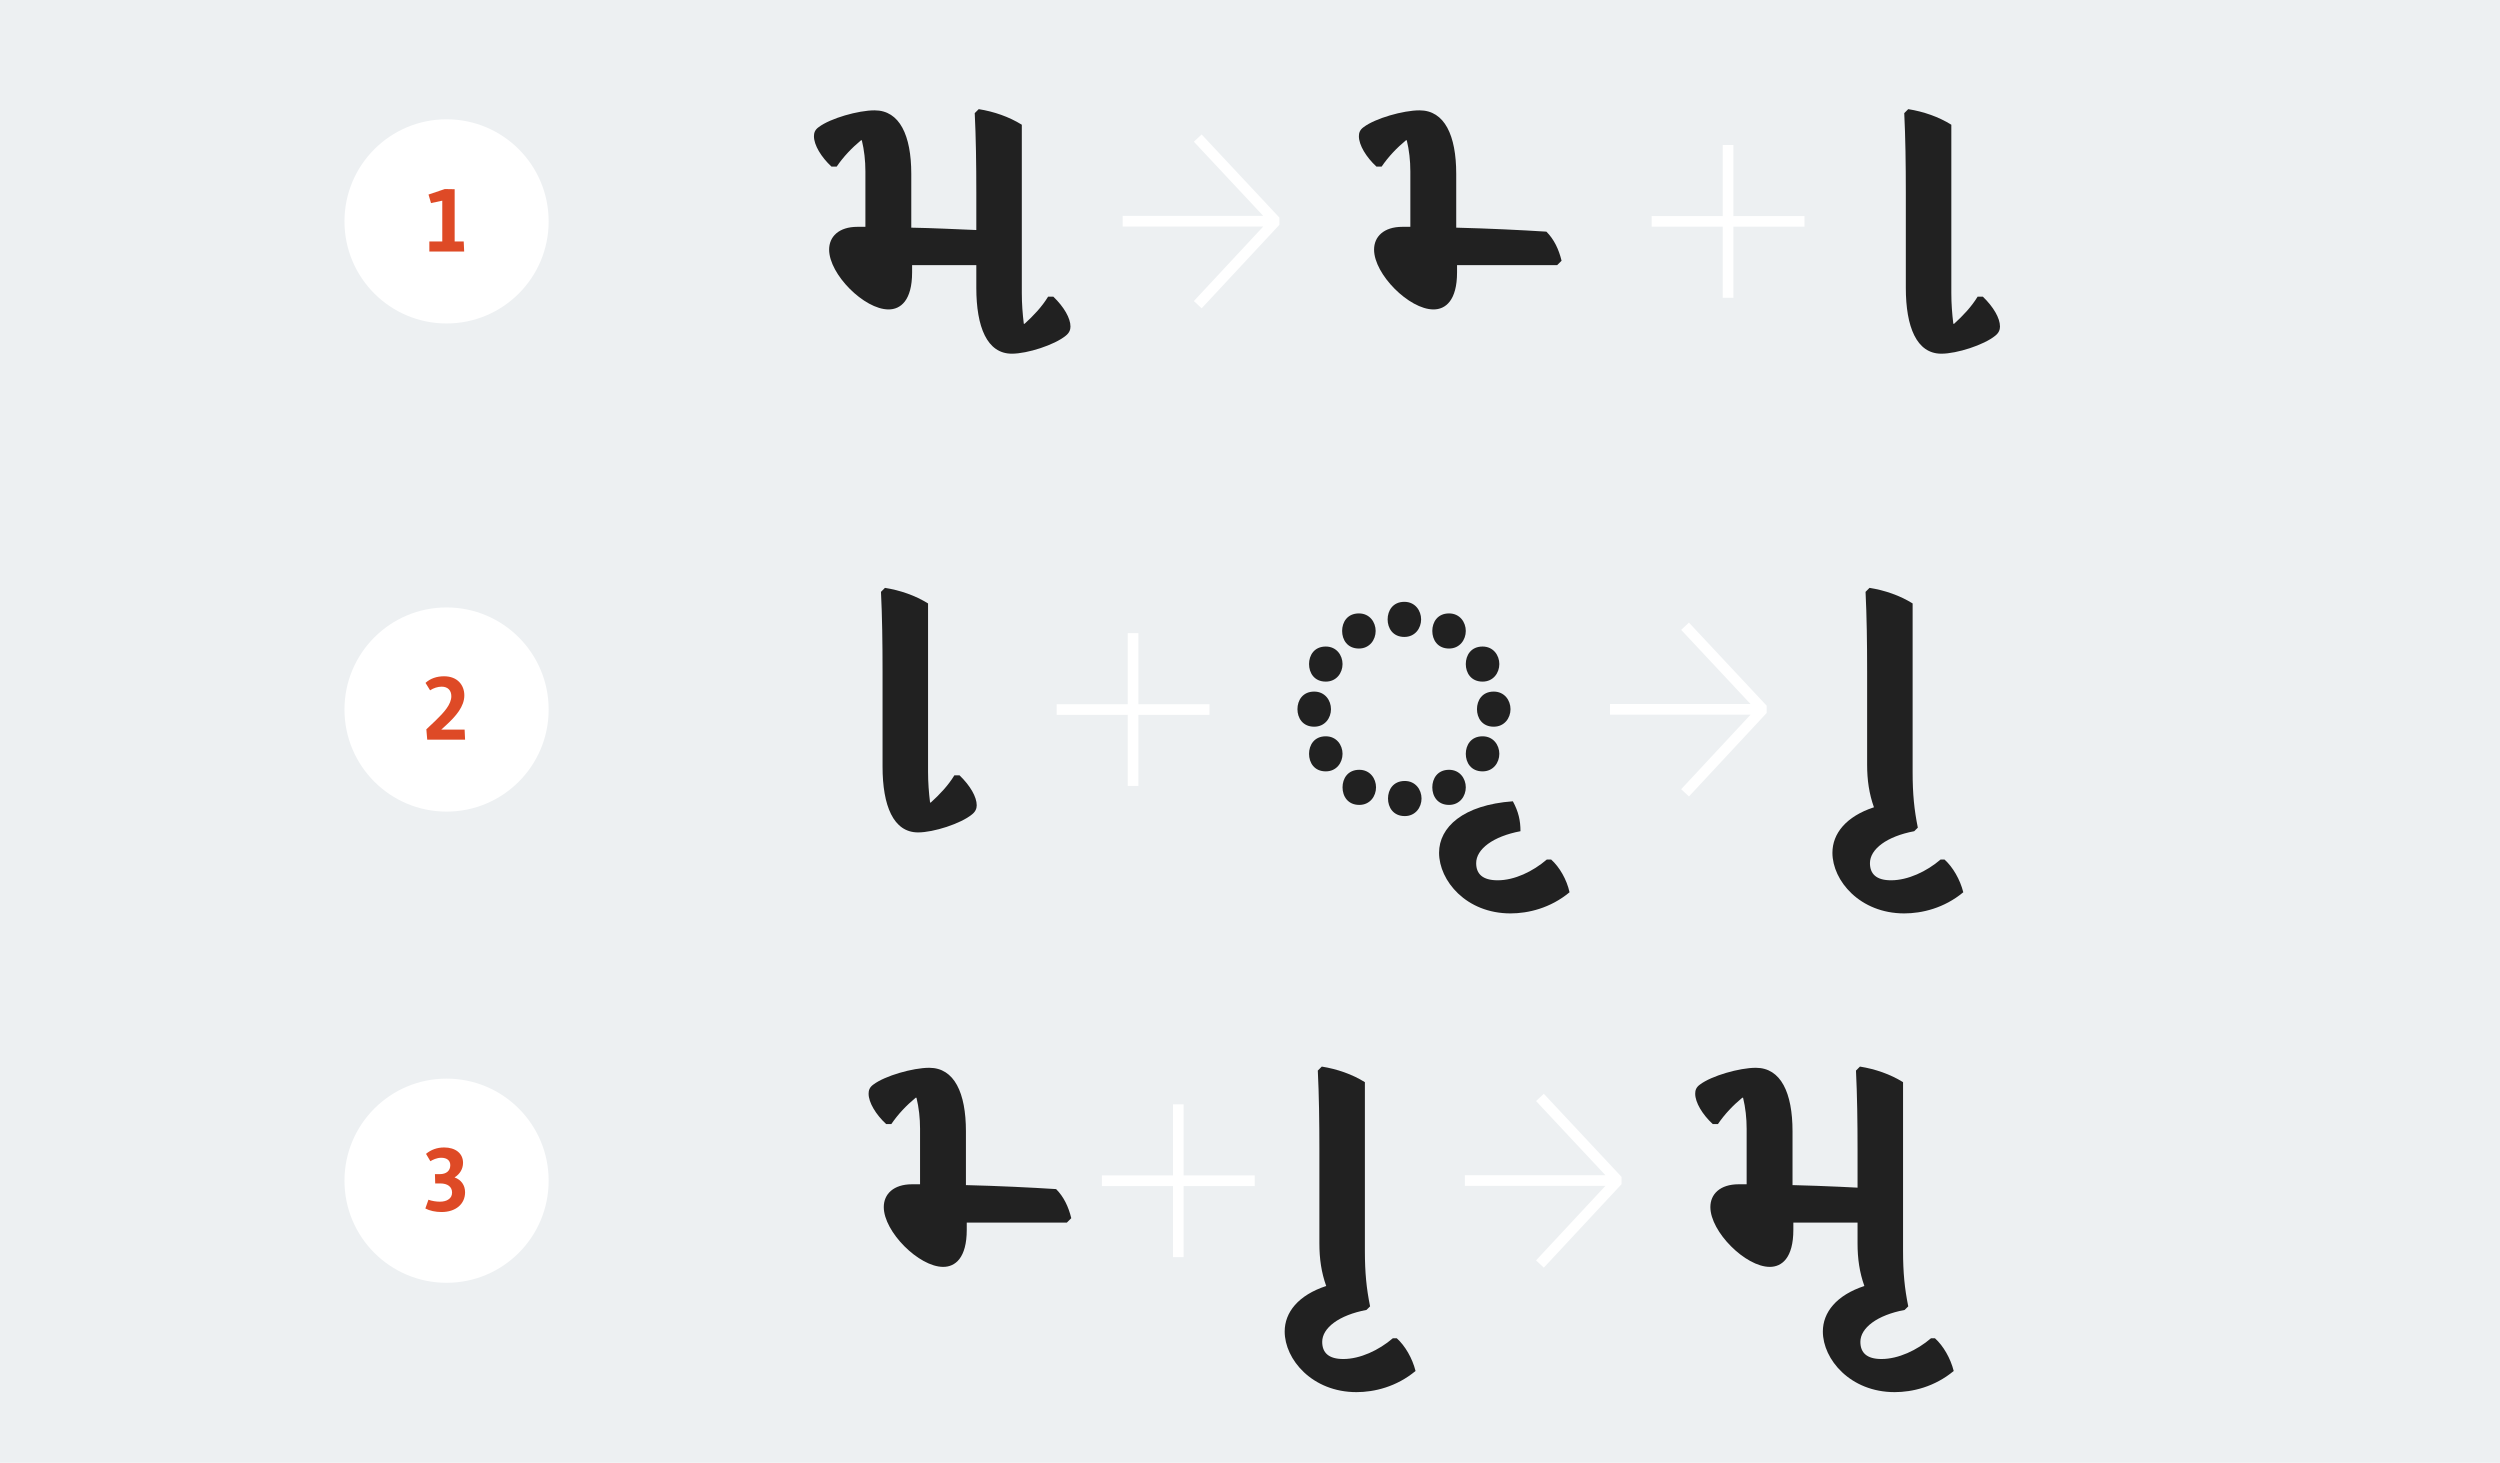 <?xml version="1.0" encoding="UTF-8"?><svg enable-background="new 0 0 940 550" height="550px" version="1.1" viewBox="0 0 940 550" width="940px" x="0px" xml:space="preserve" xmlns="http://www.w3.org/2000/svg" xmlns:xlink="http://www.w3.org/1999/xlink" y="0px">
<defs>
<g>
<symbol id="glyph0-0" overflow="visible">
<path d="M 9.906 0 L 83.703 0 L 83.703 -100.656 L 9.906 -100.656 Z M 66.906 -12.297 C 60.156 -12 53.406 -11.844 46.797 -11.844 C 40.047 -11.844 33.453 -12 26.703 -12.297 L 26.703 -88.047 C 33.453 -88.203 40.047 -88.5 46.797 -88.5 C 53.406 -88.5 60.156 -88.203 66.906 -88.047 Z M 66.906 -12.297 " style="stroke:none;"/>
</symbol>
<symbol id="glyph0-1" overflow="visible">
<path d="M 90.297 -19.656 C 87.906 -15.75 84.75 -12.453 81.453 -9.453 L 81.156 -9.453 C 80.703 -13.203 80.406 -16.953 80.406 -21 L 80.406 -84.297 C 75.594 -87.297 69.906 -89.25 64.203 -90.156 L 62.703 -88.656 C 63.156 -79.656 63.297 -69.297 63.297 -58.797 L 63.297 -44.703 C 55.656 -45 47.094 -45.453 38.844 -45.594 L 38.844 -65.844 C 38.844 -80.25 34.5 -89.703 25.047 -89.703 C 18.906 -89.703 8.406 -86.703 4.047 -83.406 C 2.547 -82.344 2.25 -81.156 2.25 -79.953 C 2.25 -76.656 4.953 -72.156 8.844 -68.547 L 10.797 -68.547 C 13.344 -72.297 16.5 -75.594 19.953 -78.453 L 20.25 -78.453 C 21.156 -74.703 21.594 -70.797 21.594 -66.75 L 21.594 -45.906 L 18.594 -45.906 C 11.547 -45.906 7.953 -42.156 7.953 -37.344 C 7.953 -28.047 21.156 -14.844 30.297 -14.844 C 34.797 -14.844 39.156 -18.156 39.156 -28.797 L 39.156 -31.5 L 63.297 -31.5 L 63.297 -22.953 C 63.297 -8.25 67.344 1.797 76.656 1.797 C 82.5 1.797 92.703 -1.5 96.906 -4.953 C 98.25 -6 98.703 -7.203 98.703 -8.406 C 98.703 -11.547 96.297 -15.75 92.25 -19.656 Z M 90.297 -19.656 " style="stroke:none;"/>
</symbol>
<symbol id="glyph0-2" overflow="visible">
<path d="" style="stroke:none;"/>
</symbol>
<symbol id="glyph0-3" overflow="visible">
<path d="M 72.75 -44.094 C 63.156 -44.703 50.844 -45.297 38.844 -45.594 L 38.844 -65.844 C 38.844 -80.25 34.5 -89.703 25.047 -89.703 C 18.906 -89.703 8.406 -86.703 4.047 -83.406 C 2.547 -82.344 2.25 -81.156 2.25 -79.953 C 2.25 -76.656 4.953 -72.156 8.844 -68.547 L 10.797 -68.547 C 13.344 -72.297 16.5 -75.594 19.953 -78.453 L 20.25 -78.453 C 21.156 -74.703 21.594 -70.797 21.594 -66.75 L 21.594 -45.906 L 18.594 -45.906 C 11.547 -45.906 7.953 -42.156 7.953 -37.344 C 7.953 -28.047 21.156 -14.844 30.297 -14.844 C 34.797 -14.844 39.156 -18.156 39.156 -28.797 L 39.156 -31.5 L 76.797 -31.5 L 78.453 -33.156 C 77.406 -37.5 75.594 -41.25 72.75 -44.094 Z M 72.75 -44.094 " style="stroke:none;"/>
</symbol>
<symbol id="glyph0-4" overflow="visible">
<path d="M 38.094 -19.656 C 35.703 -15.75 32.547 -12.453 29.25 -9.453 L 28.953 -9.453 C 28.5 -13.203 28.203 -16.953 28.203 -21 L 28.203 -84.297 C 23.406 -87.297 17.703 -89.25 12 -90.156 L 10.5 -88.656 C 10.953 -79.656 11.094 -69.297 11.094 -58.797 L 11.094 -22.953 C 11.094 -8.25 15.156 1.797 24.453 1.797 C 30.297 1.797 40.5 -1.5 44.703 -4.953 C 46.047 -6 46.5 -7.203 46.5 -8.406 C 46.5 -11.547 44.094 -15.75 40.047 -19.656 Z M 38.094 -19.656 " style="stroke:none;"/>
</symbol>
<symbol id="glyph0-5" overflow="visible">
<path d="M 37.656 -67.344 C 41.703 -67.344 43.953 -70.656 43.953 -73.953 C 43.953 -77.25 41.703 -80.547 37.656 -80.547 C 33.297 -80.547 31.344 -77.25 31.344 -73.953 C 31.344 -70.656 33.297 -67.344 37.656 -67.344 Z M 54.75 -71.703 C 58.797 -71.703 61.047 -75 61.047 -78.297 C 61.047 -81.594 58.797 -84.906 54.75 -84.906 C 50.406 -84.906 48.453 -81.594 48.453 -78.297 C 48.453 -75 50.406 -71.703 54.75 -71.703 Z M 71.547 -67.344 C 75.594 -67.344 77.844 -70.656 77.844 -73.953 C 77.844 -77.25 75.594 -80.547 71.547 -80.547 C 67.203 -80.547 65.25 -77.25 65.25 -73.953 C 65.25 -70.656 67.203 -67.344 71.547 -67.344 Z M 84.156 -54.906 C 88.203 -54.906 90.453 -58.203 90.453 -61.5 C 90.453 -64.797 88.203 -68.094 84.156 -68.094 C 79.797 -68.094 77.844 -64.797 77.844 -61.5 C 77.844 -58.203 79.797 -54.906 84.156 -54.906 Z M 25.203 -54.906 C 29.25 -54.906 31.5 -58.203 31.5 -61.5 C 31.5 -64.797 29.25 -68.094 25.203 -68.094 C 20.844 -68.094 18.906 -64.797 18.906 -61.5 C 18.906 -58.203 20.844 -54.906 25.203 -54.906 Z M 20.844 -37.953 C 24.906 -37.953 27.156 -41.25 27.156 -44.547 C 27.156 -47.844 24.906 -51.156 20.844 -51.156 C 16.5 -51.156 14.547 -47.844 14.547 -44.547 C 14.547 -41.25 16.5 -37.953 20.844 -37.953 Z M 25.203 -21.156 C 29.25 -21.156 31.5 -24.453 31.5 -27.75 C 31.5 -31.047 29.25 -34.344 25.203 -34.344 C 20.844 -34.344 18.906 -31.047 18.906 -27.75 C 18.906 -24.453 20.844 -21.156 25.203 -21.156 Z M 37.797 -8.547 C 41.844 -8.547 44.094 -11.844 44.094 -15.156 C 44.094 -18.453 41.844 -21.75 37.797 -21.75 C 33.453 -21.75 31.5 -18.453 31.5 -15.156 C 31.5 -11.844 33.453 -8.547 37.797 -8.547 Z M 54.906 -4.344 C 58.953 -4.344 61.203 -7.656 61.203 -10.953 C 61.203 -14.25 58.953 -17.547 54.906 -17.547 C 50.547 -17.547 48.594 -14.25 48.594 -10.953 C 48.594 -7.656 50.547 -4.344 54.906 -4.344 Z M 71.547 -8.547 C 75.594 -8.547 77.844 -11.844 77.844 -15.156 C 77.844 -18.453 75.594 -21.75 71.547 -21.75 C 67.203 -21.75 65.25 -18.453 65.25 -15.156 C 65.25 -11.844 67.203 -8.547 71.547 -8.547 Z M 84.156 -21.156 C 88.203 -21.156 90.453 -24.453 90.453 -27.75 C 90.453 -31.047 88.203 -34.344 84.156 -34.344 C 79.797 -34.344 77.844 -31.047 77.844 -27.75 C 77.844 -24.453 79.797 -21.156 84.156 -21.156 Z M 88.344 -37.953 C 92.406 -37.953 94.656 -41.25 94.656 -44.547 C 94.656 -47.844 92.406 -51.156 88.344 -51.156 C 84 -51.156 82.047 -47.844 82.047 -44.547 C 82.047 -41.25 84 -37.953 88.344 -37.953 Z M 88.344 -37.953 " style="stroke:none;"/>
</symbol>
<symbol id="glyph0-6" overflow="visible">
<path d="M -41.406 9.453 C -41.406 19.953 -31.203 32.25 -14.547 32.25 C -7.953 32.25 0.453 30.297 7.656 24.297 C 6.594 19.5 3.906 14.844 0.75 12 L -0.906 12 C -6.156 16.5 -13.047 19.797 -19.344 19.797 C -25.047 19.797 -27.453 17.406 -27.453 13.344 C -27.453 8.094 -21.156 3.297 -10.797 1.344 C -10.797 -2.703 -11.547 -6 -13.656 -9.906 C -32.406 -8.547 -41.406 -0.156 -41.406 9.453 Z M -41.406 9.453 " style="stroke:none;"/>
</symbol>
<symbol id="glyph0-7" overflow="visible">
<path d="M -1.953 9.453 C -1.953 19.953 8.406 32.25 25.047 32.25 C 31.656 32.25 40.047 30.297 47.25 24.297 C 46.047 19.5 43.344 14.844 40.203 12 L 38.703 12 C 33.453 16.5 26.406 19.797 20.094 19.797 C 14.547 19.797 12.156 17.406 12.156 13.344 C 12.156 8.094 18.453 3.297 28.797 1.344 L 30.156 0 C 28.797 -6.75 28.203 -12.594 28.203 -20.844 L 28.203 -84.297 C 23.406 -87.297 17.703 -89.25 12 -90.156 L 10.5 -88.656 C 10.953 -79.656 11.094 -69.297 11.094 -58.797 L 11.094 -23.703 C 11.094 -17.844 11.844 -12.75 13.656 -7.656 C 3.156 -4.203 -1.953 2.25 -1.953 9.453 Z M -1.953 9.453 " style="stroke:none;"/>
</symbol>
<symbol id="glyph1-0" overflow="visible">
<path d="M 16.516 0 L 16.516 -23.203 L 0 -23.203 L 0 0 Z M 2.625 -21.531 L 13.891 -21.531 L 8.266 -13.094 Z M 1.641 -3.109 L 1.641 -20.016 L 7.25 -11.578 Z M 9.234 -11.578 L 14.875 -20.016 L 14.875 -3.109 Z M 2.625 -1.688 L 8.266 -10.109 L 13.891 -1.688 Z M 2.625 -1.688 " style="stroke:none;"/>
</symbol>
<symbol id="glyph1-1" overflow="visible">
<path d="M 14.984 0 L 14.812 -3.781 L 11.406 -3.781 L 11.406 -23.422 L 7.703 -23.484 L 1.578 -21.422 L 2.516 -18.203 L 6.75 -19.109 L 6.75 -3.781 L 1.891 -3.781 L 1.891 0 Z M 14.984 0 " style="stroke:none;"/>
</symbol>
<symbol id="glyph1-2" overflow="visible">
<path d="M 16.375 0 L 16.203 -3.781 L 7.422 -3.781 L 9 -5.219 C 13.016 -8.859 16.094 -12.5 16.094 -16.656 C 16.094 -20.406 13.609 -23.828 8.469 -23.828 C 5.734 -23.828 3.297 -23 1.5 -21.344 L 3.219 -18.547 C 4.484 -19.391 6.094 -19.922 7.562 -19.922 C 9.969 -19.922 11.203 -18.438 11.203 -16.344 C 11.203 -13.297 8.547 -10.328 5.25 -7.141 L 1.812 -3.891 L 2.141 0 Z M 16.375 0 " style="stroke:none;"/>
</symbol>
<symbol id="glyph1-3" overflow="visible">
<path d="M 12.422 -12.562 C 14.391 -13.797 15.609 -15.719 15.609 -18.062 C 15.609 -21.625 12.734 -23.828 8.5 -23.828 C 5.812 -23.828 3.531 -22.953 1.688 -21.422 L 3.328 -18.656 C 4.203 -19.188 5.703 -19.953 7.422 -19.953 C 9.453 -19.953 10.812 -19 10.812 -17.156 C 10.812 -15.047 9.312 -13.797 6.891 -13.797 L 5.047 -13.797 L 5.141 -10.297 L 7.062 -10.297 C 9.797 -10.297 11.484 -9.031 11.484 -6.891 C 11.484 -5.734 11.031 -4.828 10.047 -4.234 C 9.375 -3.781 8.359 -3.438 6.891 -3.438 C 5.562 -3.438 3.844 -3.703 2.594 -4.172 L 1.438 -0.875 C 3.047 -0.031 5.25 0.453 7.531 0.453 C 12.875 0.453 16.375 -2.562 16.375 -6.969 C 16.375 -9.625 14.938 -11.656 12.422 -12.562 Z M 12.422 -12.562 " style="stroke:none;"/>
</symbol>
</g>
</defs>
<g id="surface1">
<rect height="550" style="fill:rgb(92.899%,94.099%,94.899%);fill-opacity:1;stroke:none;" width="940" x="0" y="0"/>
<g style="fill:rgb(12.9%,12.9%,12.9%);fill-opacity:1;">
  <use x="303.796" xlink:href="#glyph0-1" y="131.193"/>
  <use x="400.246" xlink:href="#glyph0-2" y="131.193"/>
  <use x="436.396" xlink:href="#glyph0-2" y="131.193"/>
  <use x="472.546" xlink:href="#glyph0-2" y="131.193"/>
  <use x="508.696" xlink:href="#glyph0-3" y="131.193"/>
  <use x="560.896" xlink:href="#glyph0-2" y="131.193"/>
  <use x="597.046" xlink:href="#glyph0-2" y="131.193"/>
  <use x="633.196" xlink:href="#glyph0-2" y="131.193"/>
  <use x="669.346" xlink:href="#glyph0-2" y="131.193"/>
  <use x="705.496" xlink:href="#glyph0-4" y="131.193"/>
</g>
<g style="fill:rgb(12.9%,12.9%,12.9%);fill-opacity:1;">
  <use x="320.745" xlink:href="#glyph0-4" y="311.193"/>
  <use x="364.845" xlink:href="#glyph0-2" y="311.193"/>
  <use x="400.995" xlink:href="#glyph0-2" y="311.193"/>
  <use x="437.145" xlink:href="#glyph0-2" y="311.193"/>
  <use x="473.295" xlink:href="#glyph0-5" y="311.193"/>
  <use x="582.495" xlink:href="#glyph0-6" y="311.193"/>
  <use x="582.495" xlink:href="#glyph0-2" y="311.193"/>
  <use x="618.645" xlink:href="#glyph0-2" y="311.193"/>
  <use x="654.795" xlink:href="#glyph0-2" y="311.193"/>
</g>
<g style="fill:rgb(12.9%,12.9%,12.9%);fill-opacity:1;">
  <use x="690.945" xlink:href="#glyph0-7" y="311.193"/>
</g>
<g style="fill:rgb(12.9%,12.9%,12.9%);fill-opacity:1;">
  <use x="324.345" xlink:href="#glyph0-3" y="491.193"/>
  <use x="376.545" xlink:href="#glyph0-2" y="491.193"/>
  <use x="412.695" xlink:href="#glyph0-2" y="491.193"/>
  <use x="448.845" xlink:href="#glyph0-2" y="491.193"/>
</g>
<g style="fill:rgb(12.9%,12.9%,12.9%);fill-opacity:1;">
  <use x="484.995" xlink:href="#glyph0-7" y="491.193"/>
</g>
<g style="fill:rgb(12.9%,12.9%,12.9%);fill-opacity:1;">
  <use x="526.695" xlink:href="#glyph0-2" y="491.193"/>
  <use x="562.845" xlink:href="#glyph0-2" y="491.193"/>
  <use x="598.995" xlink:href="#glyph0-2" y="491.193"/>
</g>
<g style="fill:rgb(12.9%,12.9%,12.9%);fill-opacity:1;">
  <use x="635.145" xlink:href="#glyph0-3" y="491.193"/>
</g>
<g style="fill:rgb(12.9%,12.9%,12.9%);fill-opacity:1;">
  <use x="687.345" xlink:href="#glyph0-7" y="491.193"/>
</g>
<path d="M -0.001 -0.001 L 57.456 -0.001 L 28.226 31.249 L 57.456 -0.001 L 28.226 -31.395 " style="fill:none;stroke-width:4;stroke-linecap:butt;stroke-linejoin:bevel;stroke:rgb(100%,100%,100%);stroke-opacity:1;stroke-miterlimit:10;" transform="matrix(1,0,0,-1,422.126,83.167)"/>
<path d="M 0.001 -0 L 57.454 -0 L 28.224 31.246 L 57.454 -0 L 28.224 -31.395 " style="fill:none;stroke-width:4;stroke-linecap:butt;stroke-linejoin:bevel;stroke:rgb(100%,100%,100%);stroke-opacity:1;stroke-miterlimit:10;" transform="matrix(1,0,0,-1,605.358,266.711)"/>
<path d="M 0.002 0.001 L 57.455 0.001 L 28.224 31.247 L 57.455 0.001 L 28.224 -31.394 " style="fill:none;stroke-width:4;stroke-linecap:butt;stroke-linejoin:bevel;stroke:rgb(100%,100%,100%);stroke-opacity:1;stroke-miterlimit:10;" transform="matrix(1,0,0,-1,550.791,443.876)"/>
<path d="M 0.001 0.002 L 57.458 0.002 " style="fill:none;stroke-width:4;stroke-linecap:butt;stroke-linejoin:bevel;stroke:rgb(100%,100%,100%);stroke-opacity:1;stroke-miterlimit:10;" transform="matrix(1,0,0,-1,621.027,83.24)"/>
<path d="M -0.001 -0.001 L -0.001 57.456 " style="fill:none;stroke-width:4;stroke-linecap:butt;stroke-linejoin:bevel;stroke:rgb(100%,100%,100%);stroke-opacity:1;stroke-miterlimit:10;" transform="matrix(1,0,0,-1,649.755,111.968)"/>
<path d="M 0.001 0.002 L 57.455 0.002 " style="fill:none;stroke-width:4;stroke-linecap:butt;stroke-linejoin:bevel;stroke:rgb(100%,100%,100%);stroke-opacity:1;stroke-miterlimit:10;" transform="matrix(1,0,0,-1,397.307,266.783)"/>
<path d="M -0 -0 L -0 57.457 " style="fill:none;stroke-width:4;stroke-linecap:butt;stroke-linejoin:bevel;stroke:rgb(100%,100%,100%);stroke-opacity:1;stroke-miterlimit:10;" transform="matrix(1,0,0,-1,426.035,295.511)"/>
<path d="M 0.002 -0 L 57.455 -0 " style="fill:none;stroke-width:4;stroke-linecap:butt;stroke-linejoin:bevel;stroke:rgb(100%,100%,100%);stroke-opacity:1;stroke-miterlimit:10;" transform="matrix(1,0,0,-1,414.315,443.949)"/>
<path d="M -0 0.001 L -0 57.458 " style="fill:none;stroke-width:4;stroke-linecap:butt;stroke-linejoin:bevel;stroke:rgb(100%,100%,100%);stroke-opacity:1;stroke-miterlimit:10;" transform="matrix(1,0,0,-1,443.043,472.677)"/>
<path d="M 167.91 121.625 C 189.109 121.625 206.293 104.441 206.293 83.242 C 206.293 62.043 189.109 44.855 167.91 44.855 C 146.711 44.855 129.523 62.043 129.523 83.242 C 129.523 104.441 146.711 121.625 167.91 121.625 " style=" stroke:none;fill-rule:nonzero;fill:rgb(100%,100%,100%);fill-opacity:1;"/>
<g style="fill:rgb(87%,28.999%,14.999%);fill-opacity:1;">
  <use x="159.545" xlink:href="#glyph1-1" y="94.565"/>
</g>
<path d="M 167.91 305.168 C 189.109 305.168 206.293 287.984 206.293 266.785 C 206.293 245.586 189.109 228.398 167.91 228.398 C 146.711 228.398 129.523 245.586 129.523 266.785 C 129.523 287.984 146.711 305.168 167.91 305.168 " style=" stroke:none;fill-rule:nonzero;fill:rgb(100%,100%,100%);fill-opacity:1;"/>
<g style="fill:rgb(87%,28.999%,14.999%);fill-opacity:1;">
  <use x="158.495" xlink:href="#glyph1-2" y="278.108"/>
</g>
<path d="M 167.91 482.332 C 189.109 482.332 206.293 465.148 206.293 443.949 C 206.293 422.75 189.109 405.562 167.91 405.562 C 146.711 405.562 129.523 422.75 129.523 443.949 C 129.523 465.148 146.711 482.332 167.91 482.332 " style=" stroke:none;fill-rule:nonzero;fill:rgb(100%,100%,100%);fill-opacity:1;"/>
<g style="fill:rgb(87%,28.999%,14.999%);fill-opacity:1;">
  <use x="158.495" xlink:href="#glyph1-3" y="455.272"/>
</g>
</g>
</svg>